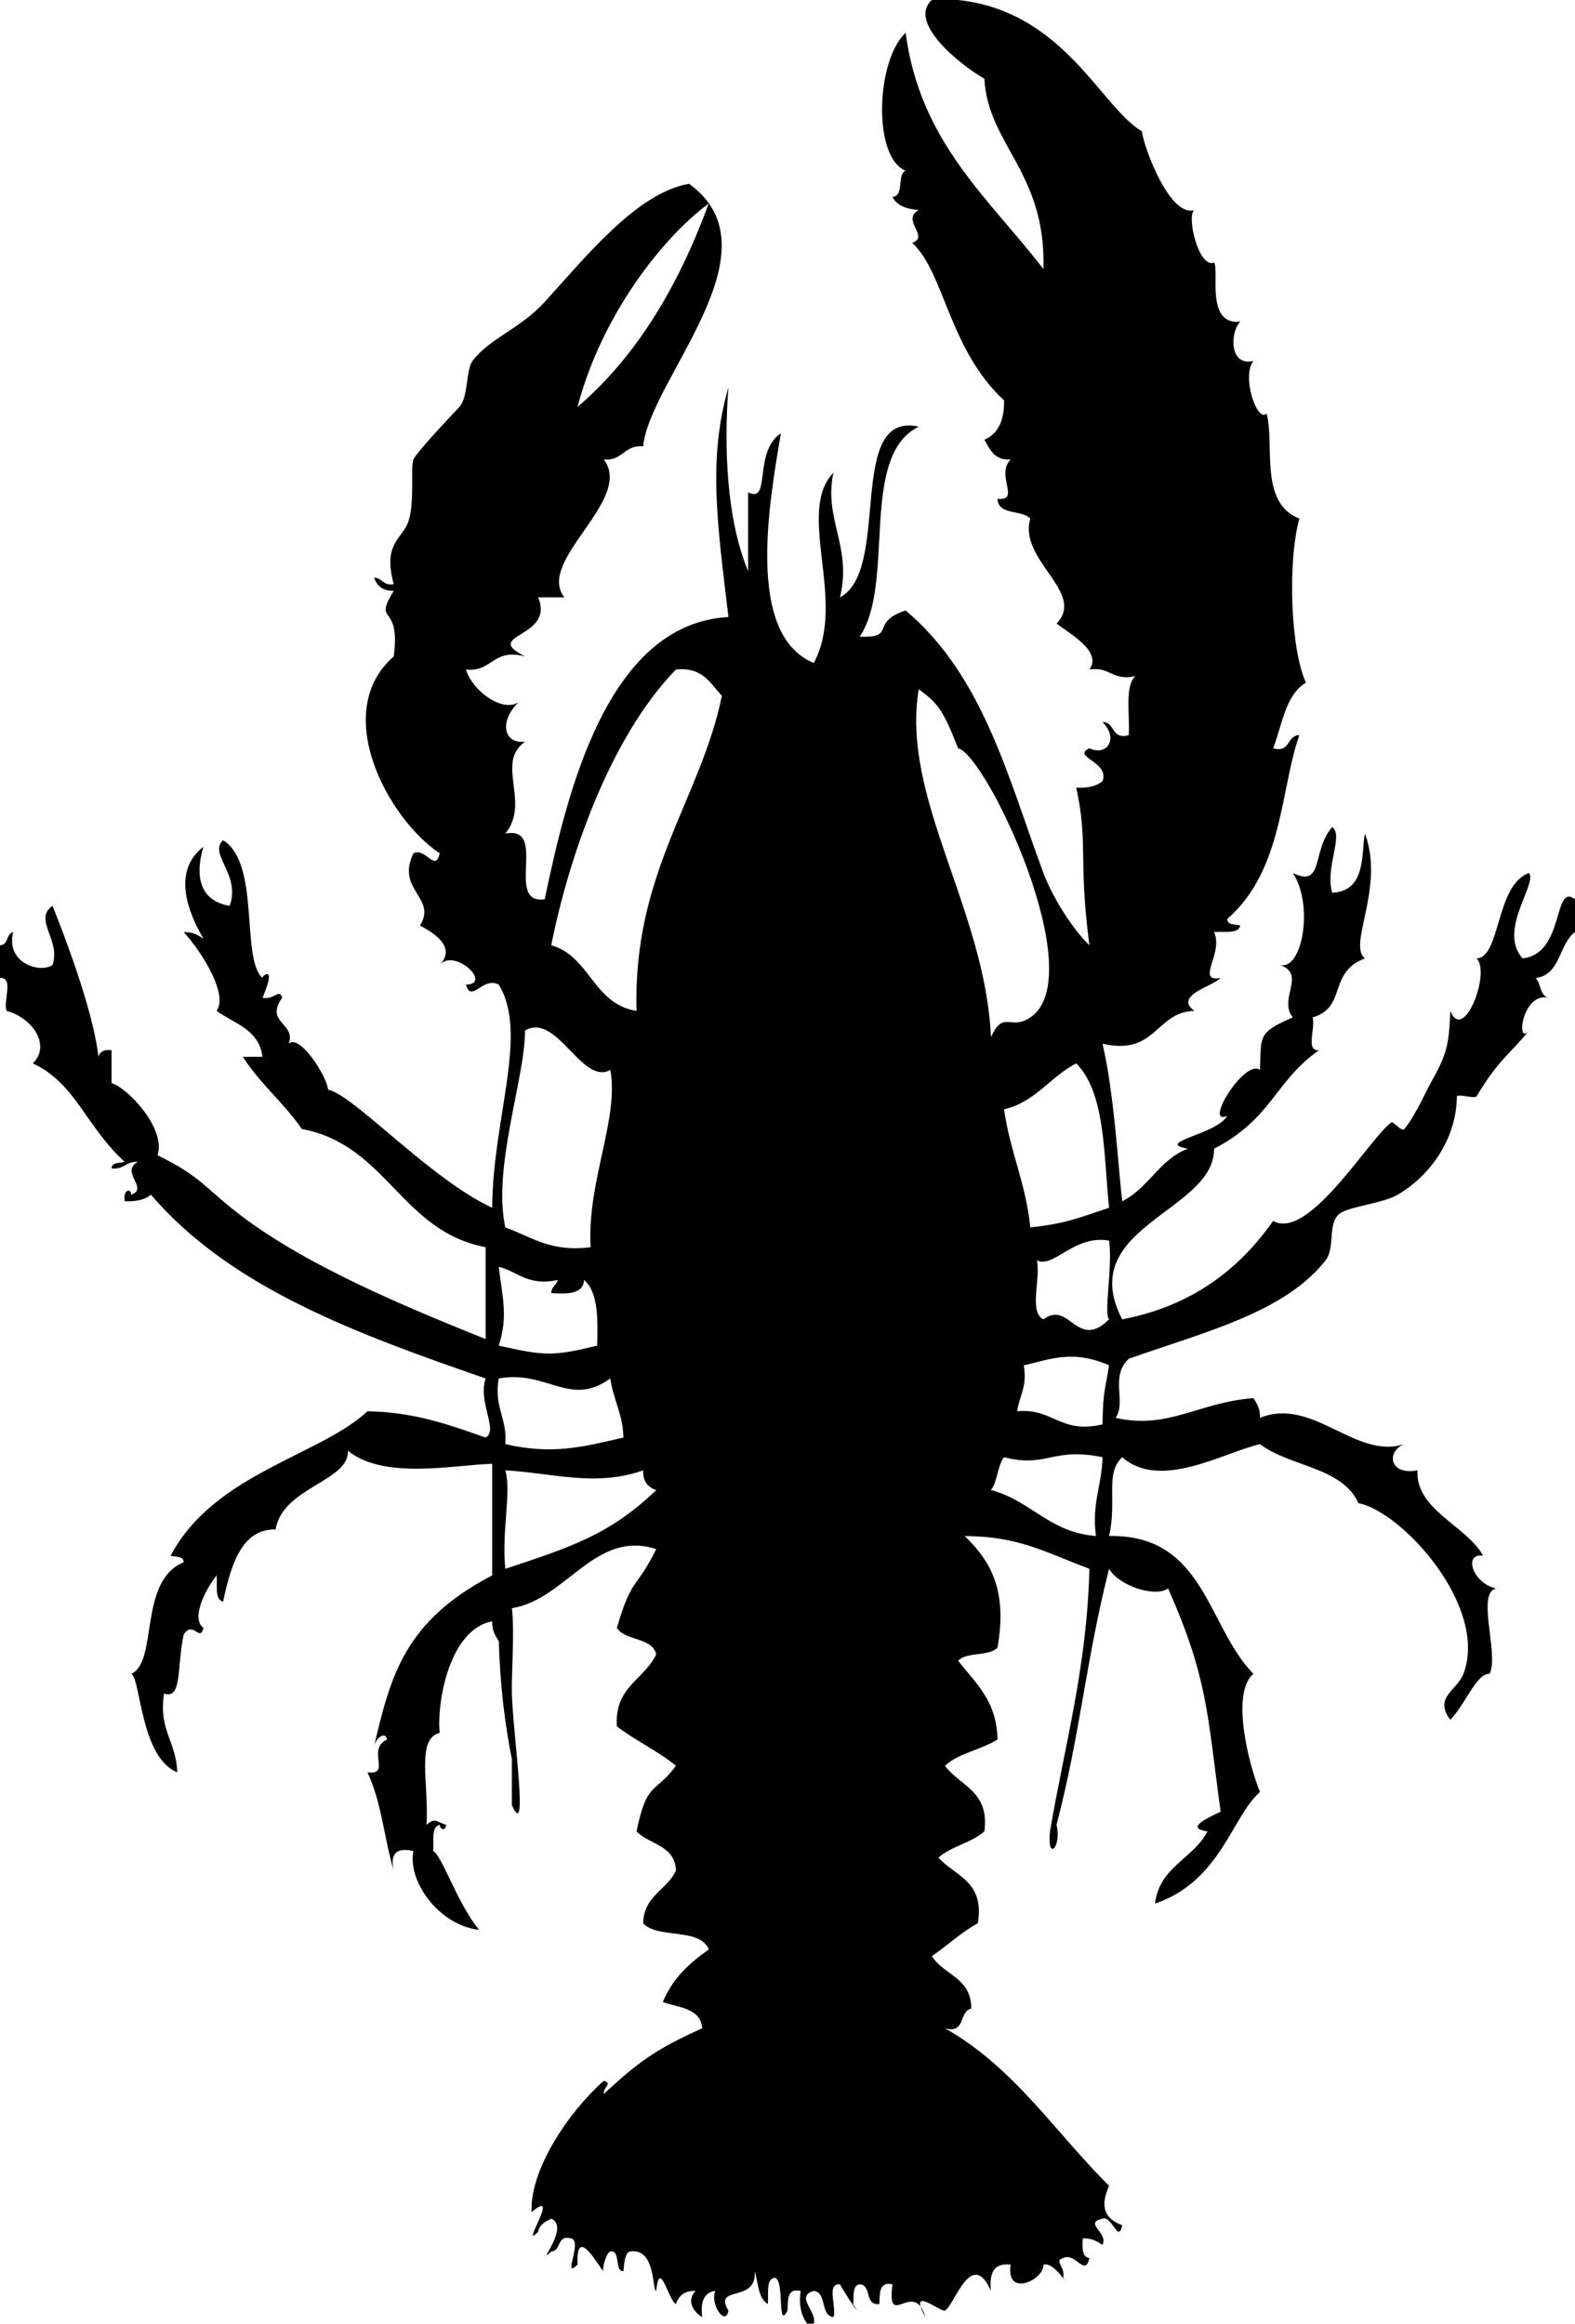 <svg xmlns="http://www.w3.org/2000/svg" xmlns:dc="http://dublincore.org/documents/dcmi-terms/" height="354" version="1.2" viewBox="0 0 240 354" width="240" overflow="inherit"><path d="M0 144c1.322-.012.914-1.753 2-2-1.165 4.761 4.161 6.339 6 5 1.328-3.74-2.981-6.913 0-9 3.556 8.822 6.455 17.861 7 23 .221-.779.837-1.163 2-1v5c2.379.662 8.377 6.947 7 11 5.245 2.548 6.6 4.086 10 7 9.743 8.35 24.575 14.819 40 21v-14c-12.897-2.436-15.067-15.6-28-18-2.723-3.944-6.395-6.939-9-11h3c-.509-4.158-4.286-5.047-7-7 1.751-2.359-1.928-8.586-5-12 1.376-.043 2.196.471 3 1-2.319-3.984-4.858-10.229 0-14-1.299 4.332-.675 8.224 4 9 1.73-4.787-3.312-7.944-1-10 5.728 3.571 2.644 17.992 6 21-.243-.218 2.322-2.376 0 3 1.72.395 2.563-1.484 3 0-2.709 3.833 2.131 3.848 1 7 1.636-1.54 5.764 4.854 6 7 3.991.863 15.402 13.51 25 18 .061-13.55 5.591-26.536 1-34-2.483-1.301-4.15 2.934-5 0 4.108-.052-1.699-5.643-4-3 2.622-2.74-.963-4.913-3-6 2.654-4.263-3.737-5.385-1-11 1.862-.956 3.342 2.995 4 0-7.857-5.243-16.706-21.517-7-30 1.096-8.49-3.264-4.605 0-10-1.72.054-2.563-.77-3-2 1.278.055 1.385 1.282 3 1-1.606-5.854.911-6.753 2-9 1.354-2.794.468-8.798 1-10 .547-1.234 6.668-7.638 7-8 1.376-1.502.983-5.648 2-7 2.678-3.558 7.142-4.78 11-9 6.165-6.744 14.021-16.641 22-18 14.045 10.136-6.024 29.816-7 40-2.928-.261-3.072 2.261-6 2 4.694 6.096-10.42 15.445-6 21h-4c2.633 6.279-8.773 5.579-2 9-4.958-1.292-4.913 2.42-9 2 .957 3.173 5.443 6.579 8 5-2.916 2.848-2.347 6.32 1 6-4.585 3.249.907 9.2-3 14 6.636-1.303-.211 10.878 6 10 3.415-16.267 9.52-41.978 28-43-1.67-14.119-3.175-23.988 0-35-.711 9.132-.279 20.198 3 28V75c3.569 1.812.691-6.097 5-9-1.907 11.1-5.28 30.743 5 35 5.11-9.416-2.789-22.917 3-29-1.528 7.199 2.874 11.18 1 19 7.877-4.13.819-28.506 12-26-9.18 4.487-3.482 23.851-9 32 5.743.209 1.411-2.158 7-4 11.86 9.986 15.61 25.511 21 40 1.32 3.55 4.345 8.458 7 11-1.736-13.421-.129-15.353-2-24 1.742.075 3.11-.223 4-1 1.15-2.932-4.797-3.714-2-5 2.739 1.265 4.492-1.538 2-4 1.987.013 1.271 2.729 4 2 .204-3.129-.675-7.341 1-9-3.469.802-3.844-1.489-7-1 1.97-2.7-2.804-5.339-5-7 4.562-4.755-5.875-9.625-4-16-1.273-1.393-4.898-.435-5-3 3.593.343-.354-3.643 2-6-2.503.169-3.131-1.536-4-3 2.092-.908 3.049-2.951 3-6-8.439-7.828-9.076-19.489-14-24 2.735-.91-1.774-3.504 1-5-1.862-.138-3.342-.658-4-2 1.85-.15.613-3.386 2-4-5.018-1.933-4.543-16.798 0-21 2.224 16.776 12.756 25.244 21 36 .445-14.691-8.465-18.956-9-29-3.83-2.206-11.737-8.622-8-12h4c16.125 1.722 21.728 16.314 28 20 .275 2.446 4.279 13.192 8 12-1.253.807.662 8.976 3 8 .838 1.086-1.377 9.609 4 9-1.539 1.523-1.781 6.857 2 6-1.87 2.367.59 9.453 2 8 1.283 4.562-1.216 13.622 5 16-1.828 6.622-1.34 19.956 1 25-3.135 1.866-3.607 6.392-5 10 2.729.729 2.013-1.987 4-2-2.873 7.914-2.44 20.625-11 28 .027.973 1.224.776 2 1-.31 1.357-2.504.83-4 1 1.512 3.198-2.902 7.652 1 7-1.172 1.241-7.217 2.677-4 5-5.924.141-5.771 6.899-14 5 1.772 7.547 2.342 18.242 3 24 4.019-1.981 5.652-6.348 10-8-5.261-.964 4.405-2.147 6-5-3.706 1.604 2.684-8.782 5-7 .196-5.081-.451-5.666 5-8-2.294-2.833 2.157-6.613-2-8 3.485.952 5.216-9.182 2-14 4.82 2.296 2.804-3.339 6-7 1.795 1.219-1.124 6.143 0 10 5.413-.225 4.367-6.514 5-9 3.049 8.297-2.711 17.001 0 19-5.72 2.136-2.694 7.488-8 9 .547 1.453-1.169 5.168 1 5-6.713 4.64-7.152 10.435-16 15 .098 9.619-21.329 11.849-14 26 10.614-2.053 17.771-7.562 23-15 5.42 3.072 14.62-12.518 18-15 .325-.239 1.579 1.508 2 1 1.648-1.991 3.279-5.728 4-7 2.445-4.318 2.805-5.801 3-11 2.037 5.043 6.211-5.924 4-8 3.682-.079 2.885-11.238 8-13 1.289 1.665-4.787 8.721-1 13 6.479-.66 4.612-11.621 8-9v5c-2.504 1.83-2.149 6.518-6 7 .86.807.594 2.739 2 3-4.11-.946-5.057 7.506-3 5-3.247 3.957-4.497 4.248-8 10-.271.444-2.584-.355-3 0-.066 6.606-4.13 12.136-9 15-2.362 1.39-7.707 1.806-9 3-1.694 1.566-.541 5.142-2 7-6.247 7.955-18.325 10.875-30 15-2.934 2.745-.305 6.51-2 9 8.051 1.822 12.603-2.373 21-3 .529.805 1.043 1.623 1 3 8.061-3.269 14.562 6.442 22 4-2.786 1.088-2.354 4.812 2 4-.331 6.023 7.423 8.377 10 13-3.066-.453-1.634 4.215 2 5-3.104.58.441 9.924-1 13-2.034-.111-3.646 4.586-6 7-2.598-3.424 1.053-4.49 2-7 3.859-10.232-9.365-24.736-16-26-2.47-5.53-10.473-5.527-15-9-5.723 1.36-15.198 7.076-21 2-2.658 2.488-.748 6.592-2 12 14.598-.265 14.899 13.767 22 21-3.51 2.896-.691 13.934 1 18-4.243 3.633-5.986 13.615-16 17 .682-5.652 5.85-6.817 8-11-2.916-.401-1.215-1.517 2-3-2.059-15.013-1.934-20.289-8-34-2.159 1.43-7.609-.533-9-3-3.552 14.041-4.334 24.869-8 39 .802 3.418-1.489 5.709-1 1 2.225-13.109 5.642-25.025 6-40-7.163-2.728-10.846-4.927-19-5 4.488 4.31 6.403 8.932 5 17-1.278 1.388-4.722.612-6 2 2.626 3.374 5.901 6.099 6 12-2.438 1.562-5.934 2.067-8 4 2.25 3.084 6.826 3.84 6 10-1.932 1.735-5.068 2.265-7 4 2.518 2.815 7.096 3.571 6 10-2.592 1.408-4.616 3.384-7 5 1.777 2.89 6.053 3.281 6 8-1.927.406-.79 3.877-4 3 10.458 5.875 16.81 15.856 25 24-1.315 2.967-.885 4.934 2 6-.56 2.896-1.56-1.534-3-1-2.995.658.956 2.138 0 4-.805-.529-1.623-1.043-3-1-.086 1.419-.165 2.832 1 3-.658 2.995-2.138-.956-4 0-1.484.437.395 1.279 0 3 1.631 2.973-.953-2.503-3-2 .17 2.252-5.759 5.16-5 0-2.635-.302-3.282 1.385-3 4-2.972-6.649-5.549 2.209-7 3-.62.338-5.742-4.063-3 1-1.727-5.989-5.931 2.232-5-5-2.134-.467-1.904 1.429-2 3-2.306.306-1.111-2.889-3-3-1.172.161-.844 1.823-1 3 1.75 2.854-1.5-1.957-2-3-2.169-.168-.453 3.547-1 5-2.059-.274-.941-3.726-3-4-2.931.848.598 3.22 0 5h-1c-.839-1.16-1.319-2.681-1-5-2.134-.467-1.904 1.429-2 3-1.666 3.176-.334-4.884-2-5-1.357.31-.83 2.504-1 4-1.486-.847-1.447-3.22-2-5 .406 4.957-6.396 2.013-4 6-.426 2.51-2.857-.96-2-3-1.759.241-2.279 1.721-2 4-1.615-.982-2.301-2.668-1-4-1.71-.044-2.59.743-3 2-1.109-.434-2.495-7.108-3-2-.658.063-.003-6.612-4-6-.949.146-.958 2.998-1 3-1.409.068-.386-3.284-2-3-.626.11-1.366 2.965-1 3-.478-.045-4.245-7.561-4-1-2.435 2.407.886-3.664-1-4-2.217-.551-1.424 1.909-3 2-2.547 2.438 2.968-3.711 0-5-.89.443-1.789.878-2 2-2.976 3.025 3.677-6.916-1-3-.278-6.623 5.854-15.47 11-20 1.454.443-.102.878 0 2 5.12-4.701 7.706-6.737 15-10-.233-3.1-3.546-3.12-6-4 1.444-3.556 4.05-5.949 7-8-1.281-3.386-7.765-1.568-10-4 .117-4.217 3.608-5.059 5-8-.095-3.905-4.042-3.959-6-6 1.579-7.787 2.874-5.69 6-10-2.737-2.264-6.181-3.819-9-6-.4-6.066 4.226-7.107 6-11-.707-2.627-4.693-1.974-6-4 2.267-7.814 2.961-5.848 6-12-9.363-3.018-13.665 7.66-22 9 .441 3.247-.083 10.306 0 13 .2 6.529 2.61 22.832 0 17v-7c-1.114-5.552-1.798-11.535-2-18-.529-.805-1.043-1.623-1-3-6.475 1.206-8.461 12.188-8 17-3.61.878-1.641 7.648-2 14 1.313-1.2 1.573-.39 3 0-.19 1.135-1.003.555-1 0-1.357.31-.83 2.504-1 4 1.318.574 3.67 7.948 7 12-6.161-.703-10.936-7.461-10-12-2.599-.599-3.599.401-3 3-1.525-5.172-1.787-10.181-4-15 3.736.486-.247-3.537 3-5-.354-1.401-1.761-.086-2 1 2.565-10.789 4.636-19.009 18-26v-17c-5.787.16-16.482 2.496-22-2 .314 4.636-9.958 5.572-11 12-4.757-.084-6.649 4.424-8 11-1.357-.31-.83-2.504-1-4-1.986 2.594-3.833 6.616-2 8-.56 2.259-1.56-1.213-3 1-1.085 4.876-.181 9.959-3 9-.89 5.557 1.921 7.413 2 12-5.628-2.329-5.513-14.152-7-15 4.146-1.846 1.02-14.16 8-17-.027-.973-1.224-.775-2-1 6.639-12.534 22.701-15.203 30-22 7.221.112 12.562 2.105 18 4 2-1.105-1.218-5.37 0-9-19.562-6.771-38.87-13.797-51-28-.89.776-2.258 1.075-4 1-.282-1.787.945-2.052 1-1 2.736-.91-1.775-3.504 1-5-1.794-.127-2.109 1.225-4 1 .027-.973 1.224-.776 2-1-5.965-5.452-7.456-11.966-14-15 2.725-2.604.16-6.861-4-8-.547-1.453 1.168-5.168-1-5v-5zm88-82c9.155-7.845 15.427-18.573 20-31-6.965 5.162-16.295 16.885-20 31zm-4 82c5.955 1.712 6.368 8.966 13 10-.602-21.025 9.793-32.303 13-48-1.779-1.887-2.906-4.427-7-4-10.309 10.566-16.506 29.406-19 42zm73 11c9.334-6.279-6.772-40.103-11-41-2.342-5.998-3.175-6.916-6-9-2.766 16.583 10.145 33.504 11 53 1.966-4.24 2.897-.913 6-3zm-77 2c.05 7.13-4.994 20.846-3 30 3.948 1.386 6.864 3.802 13 3-.59-9.934 4.379-19.608 3-27-4.329 2.424-8.155-8.867-13-6zm73 12c.902 6.431 3.34 11.326 4 18 5.368-.633 6.632-1.211 12-3-.839-8.161-.531-17.469-5-22-3.977 2.023-6.147 5.853-11 7zm5 23c.619 2.714-1.27 7.937 1 9 3.967-2.996 5.12 4.838 10 0-.856-.924.587-8.03 0-12-5.355-.942-8.452 4.309-11 3zm-82 13c7.028 1.578 8.27 1.636 15 0 .105-4.105.164-8.164-2-10-.147 2.187-2.52 2.147-5 2-.003-1.003.81-1.19 1-2-4.646.979-6.037-1.296-9-2 .564 4.715 1.44 7.577 0 12zm80 3c.58 3.246-.682 4.652-1 7 5.518-.518 6.498 3.502 13 2 .074-5.401.451-5.3 1-9-5.667-2.502-9.311-.793-13 0zm-79 12c7.172 1.655 11.735.454 18-1-.084-3.582-1.555-5.778-2-9-6.167 4.483-9.621-1.331-17 0-.783 4.449 1.332 6.002 1 10zm76 2c-1.02 1.313-.98 3.687-2 5 6.083 1.583 8.868 6.465 16 7-.673-5.006.926-7.74 1-12-7.654-1.584-8.471 1.672-15 0zm-76 17c9.831-3.25 15.928-5.187 23-12-1.257-.41-2.044-1.29-2-3-7.256 2.581-13.958.376-21 0 .971 3.26-.588 9.176 0 15z" fill-rule="evenodd"/></svg>